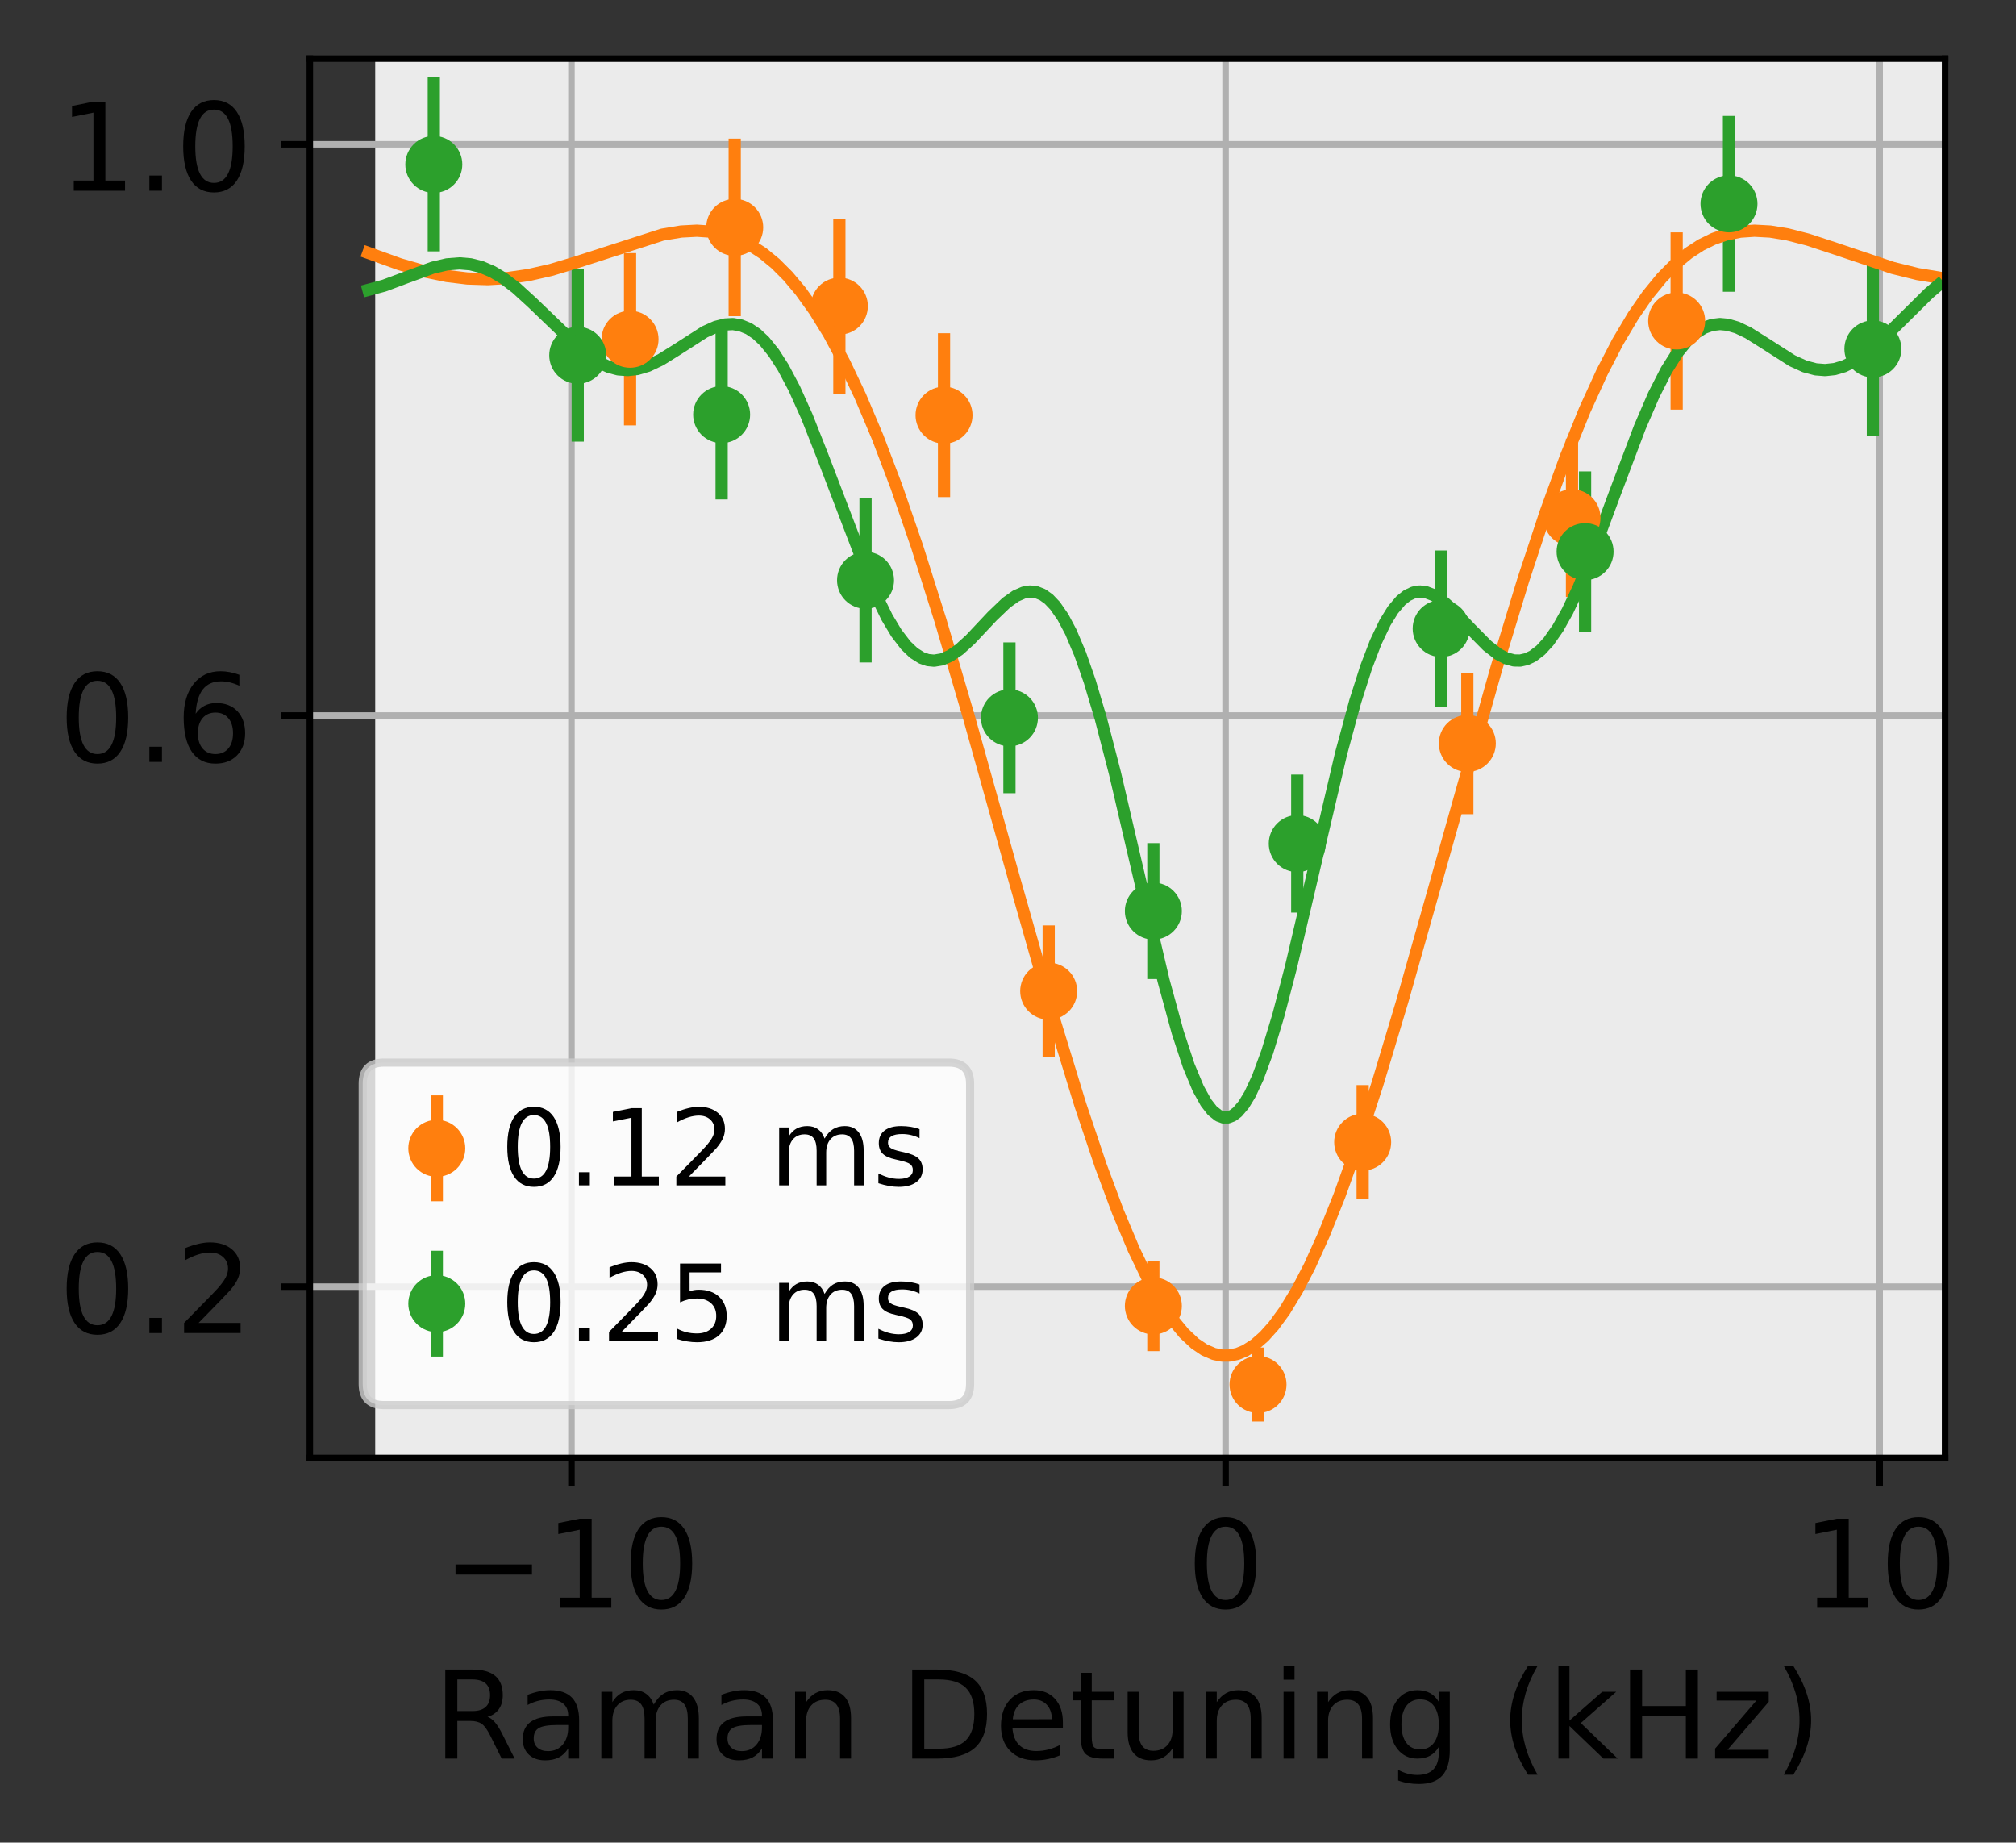 <?xml version="1.0" encoding="utf-8" standalone="no"?>
<!DOCTYPE svg PUBLIC "-//W3C//DTD SVG 1.1//EN"
  "http://www.w3.org/Graphics/SVG/1.1/DTD/svg11.dtd">
<!-- Created with matplotlib (https://matplotlib.org/) -->
<svg height="226.298pt" version="1.1" viewBox="0 0 247.643 226.298" width="247.643pt" xmlns="http://www.w3.org/2000/svg" xmlns:xlink="http://www.w3.org/1999/xlink">
 <rect x="0" y="0" width="247.643" height="226.298" fill="#333333" stroke="none"/>
 <defs>
  <style type="text/css">*{stroke-linecap:butt;stroke-linejoin:round;}</style>
 </defs>
 <g id="figure_1">
  <g id="patch_1">
   <path d="M 0 226.298 
L 247.643 226.298 
L 247.643 -0 
L 0 -0 
z
" style="fill:none;"/>
  </g>
  <g id="axes_1">
   <g id="patch_2">
    <path d="M 38.055 179.064 
L 238.935 179.064 
L 238.935 7.2 
L 38.055 7.2 
z
" style="fill:none;"/>
   </g>
   <g id="patch_3">
    <path clip-path="url(#pe54a88358d)" d="M 46.09 179.064 
L 238.935 179.064 
L 238.935 7.2 
L 46.09 7.2 
z
" style="fill:#ffffff;opacity:0.9;"/>
   </g>
   <g id="matplotlib.axis_1">
    <g id="xtick_1">
     <g id="line2d_1">
      <path clip-path="url(#pe54a88358d)" d="M 70.195 179.064 
L 70.195 7.2 
" style="fill:none;stroke:#b0b0b0;stroke-linecap:square;stroke-width:0.8;"/>
     </g>
     <g id="line2d_2">
      <defs>
       <path d="M 0 0 
L 0 3.5 
" id="m005f0a59be" style="stroke:#000000;stroke-width:0.8;"/>
      </defs>
      <g>
       <use style="stroke:#000000;stroke-width:0.8;" x="70.195" xlink:href="#m005f0a59be" y="179.064"/>
      </g>
     </g>
     <g id="text_1">
      <!-- −10 -->
      <g transform="translate(54.367 197.462)scale(0.15 -0.15)">
       <defs>
        <path d="M 10.594 35.5 
L 73.188 35.5 
L 73.188 27.203 
L 10.594 27.203 
z
" id="DejaVuSans-8722"/>
        <path d="M 12.406 8.297 
L 28.516 8.297 
L 28.516 63.922 
L 10.984 60.406 
L 10.984 69.391 
L 28.422 72.906 
L 38.281 72.906 
L 38.281 8.297 
L 54.391 8.297 
L 54.391 0 
L 12.406 0 
z
" id="DejaVuSans-49"/>
        <path d="M 31.781 66.406 
Q 24.172 66.406 20.328 58.906 
Q 16.5 51.422 16.5 36.375 
Q 16.5 21.391 20.328 13.891 
Q 24.172 6.391 31.781 6.391 
Q 39.453 6.391 43.281 13.891 
Q 47.125 21.391 47.125 36.375 
Q 47.125 51.422 43.281 58.906 
Q 39.453 66.406 31.781 66.406 
z
M 31.781 74.219 
Q 44.047 74.219 50.516 64.516 
Q 56.984 54.828 56.984 36.375 
Q 56.984 17.969 50.516 8.266 
Q 44.047 -1.422 31.781 -1.422 
Q 19.531 -1.422 13.062 8.266 
Q 6.594 17.969 6.594 36.375 
Q 6.594 54.828 13.062 64.516 
Q 19.531 74.219 31.781 74.219 
z
" id="DejaVuSans-48"/>
       </defs>
       <use xlink:href="#DejaVuSans-8722"/>
       <use x="83.789" xlink:href="#DejaVuSans-49"/>
       <use x="147.412" xlink:href="#DejaVuSans-48"/>
      </g>
     </g>
    </g>
    <g id="xtick_2">
     <g id="line2d_3">
      <path clip-path="url(#pe54a88358d)" d="M 150.547 179.064 
L 150.547 7.2 
" style="fill:none;stroke:#b0b0b0;stroke-linecap:square;stroke-width:0.8;"/>
     </g>
     <g id="line2d_4">
      <g>
       <use style="stroke:#000000;stroke-width:0.8;" x="150.547" xlink:href="#m005f0a59be" y="179.064"/>
      </g>
     </g>
     <g id="text_2">
      <!-- 0 -->
      <g transform="translate(145.776 197.462)scale(0.15 -0.15)">
       <use xlink:href="#DejaVuSans-48"/>
      </g>
     </g>
    </g>
    <g id="xtick_3">
     <g id="line2d_5">
      <path clip-path="url(#pe54a88358d)" d="M 230.899 179.064 
L 230.899 7.2 
" style="fill:none;stroke:#b0b0b0;stroke-linecap:square;stroke-width:0.8;"/>
     </g>
     <g id="line2d_6">
      <g>
       <use style="stroke:#000000;stroke-width:0.8;" x="230.899" xlink:href="#m005f0a59be" y="179.064"/>
      </g>
     </g>
     <g id="text_3">
      <!-- 10 -->
      <g transform="translate(221.356 197.462)scale(0.15 -0.15)">
       <use xlink:href="#DejaVuSans-49"/>
       <use x="63.623" xlink:href="#DejaVuSans-48"/>
      </g>
     </g>
    </g>
    <g id="text_4">
     <!-- Raman Detuning (kHz) -->
     <g transform="translate(53.228 215.979)scale(0.15 -0.15)">
      <defs>
       <path d="M 44.391 34.188 
Q 47.562 33.109 50.562 29.594 
Q 53.562 26.078 56.594 19.922 
L 66.609 0 
L 56 0 
L 46.688 18.703 
Q 43.062 26.031 39.672 28.422 
Q 36.281 30.812 30.422 30.812 
L 19.672 30.812 
L 19.672 0 
L 9.812 0 
L 9.812 72.906 
L 32.078 72.906 
Q 44.578 72.906 50.734 67.672 
Q 56.891 62.453 56.891 51.906 
Q 56.891 45.016 53.688 40.469 
Q 50.484 35.938 44.391 34.188 
z
M 19.672 64.797 
L 19.672 38.922 
L 32.078 38.922 
Q 39.203 38.922 42.844 42.219 
Q 46.484 45.516 46.484 51.906 
Q 46.484 58.297 42.844 61.547 
Q 39.203 64.797 32.078 64.797 
z
" id="DejaVuSans-82"/>
       <path d="M 34.281 27.484 
Q 23.391 27.484 19.188 25 
Q 14.984 22.516 14.984 16.5 
Q 14.984 11.719 18.141 8.906 
Q 21.297 6.109 26.703 6.109 
Q 34.188 6.109 38.703 11.406 
Q 43.219 16.703 43.219 25.484 
L 43.219 27.484 
z
M 52.203 31.203 
L 52.203 0 
L 43.219 0 
L 43.219 8.297 
Q 40.141 3.328 35.547 0.953 
Q 30.953 -1.422 24.312 -1.422 
Q 15.922 -1.422 10.953 3.297 
Q 6 8.016 6 15.922 
Q 6 25.141 12.172 29.828 
Q 18.359 34.516 30.609 34.516 
L 43.219 34.516 
L 43.219 35.406 
Q 43.219 41.609 39.141 45 
Q 35.062 48.391 27.688 48.391 
Q 23 48.391 18.547 47.266 
Q 14.109 46.141 10.016 43.891 
L 10.016 52.203 
Q 14.938 54.109 19.578 55.047 
Q 24.219 56 28.609 56 
Q 40.484 56 46.344 49.844 
Q 52.203 43.703 52.203 31.203 
z
" id="DejaVuSans-97"/>
       <path d="M 52 44.188 
Q 55.375 50.25 60.062 53.125 
Q 64.75 56 71.094 56 
Q 79.641 56 84.281 50.016 
Q 88.922 44.047 88.922 33.016 
L 88.922 0 
L 79.891 0 
L 79.891 32.719 
Q 79.891 40.578 77.094 44.375 
Q 74.312 48.188 68.609 48.188 
Q 61.625 48.188 57.562 43.547 
Q 53.516 38.922 53.516 30.906 
L 53.516 0 
L 44.484 0 
L 44.484 32.719 
Q 44.484 40.625 41.703 44.406 
Q 38.922 48.188 33.109 48.188 
Q 26.219 48.188 22.156 43.531 
Q 18.109 38.875 18.109 30.906 
L 18.109 0 
L 9.078 0 
L 9.078 54.688 
L 18.109 54.688 
L 18.109 46.188 
Q 21.188 51.219 25.484 53.609 
Q 29.781 56 35.688 56 
Q 41.656 56 45.828 52.969 
Q 50 49.953 52 44.188 
z
" id="DejaVuSans-109"/>
       <path d="M 54.891 33.016 
L 54.891 0 
L 45.906 0 
L 45.906 32.719 
Q 45.906 40.484 42.875 44.328 
Q 39.844 48.188 33.797 48.188 
Q 26.516 48.188 22.312 43.547 
Q 18.109 38.922 18.109 30.906 
L 18.109 0 
L 9.078 0 
L 9.078 54.688 
L 18.109 54.688 
L 18.109 46.188 
Q 21.344 51.125 25.703 53.562 
Q 30.078 56 35.797 56 
Q 45.219 56 50.047 50.172 
Q 54.891 44.344 54.891 33.016 
z
" id="DejaVuSans-110"/>
       <path id="DejaVuSans-32"/>
       <path d="M 19.672 64.797 
L 19.672 8.109 
L 31.594 8.109 
Q 46.688 8.109 53.688 14.938 
Q 60.688 21.781 60.688 36.531 
Q 60.688 51.172 53.688 57.984 
Q 46.688 64.797 31.594 64.797 
z
M 9.812 72.906 
L 30.078 72.906 
Q 51.266 72.906 61.172 64.094 
Q 71.094 55.281 71.094 36.531 
Q 71.094 17.672 61.125 8.828 
Q 51.172 0 30.078 0 
L 9.812 0 
z
" id="DejaVuSans-68"/>
       <path d="M 56.203 29.594 
L 56.203 25.203 
L 14.891 25.203 
Q 15.484 15.922 20.484 11.062 
Q 25.484 6.203 34.422 6.203 
Q 39.594 6.203 44.453 7.469 
Q 49.312 8.734 54.109 11.281 
L 54.109 2.781 
Q 49.266 0.734 44.188 -0.344 
Q 39.109 -1.422 33.891 -1.422 
Q 20.797 -1.422 13.156 6.188 
Q 5.516 13.812 5.516 26.812 
Q 5.516 40.234 12.766 48.109 
Q 20.016 56 32.328 56 
Q 43.359 56 49.781 48.891 
Q 56.203 41.797 56.203 29.594 
z
M 47.219 32.234 
Q 47.125 39.594 43.094 43.984 
Q 39.062 48.391 32.422 48.391 
Q 24.906 48.391 20.391 44.141 
Q 15.875 39.891 15.188 32.172 
z
" id="DejaVuSans-101"/>
       <path d="M 18.312 70.219 
L 18.312 54.688 
L 36.812 54.688 
L 36.812 47.703 
L 18.312 47.703 
L 18.312 18.016 
Q 18.312 11.328 20.141 9.422 
Q 21.969 7.516 27.594 7.516 
L 36.812 7.516 
L 36.812 0 
L 27.594 0 
Q 17.188 0 13.234 3.875 
Q 9.281 7.766 9.281 18.016 
L 9.281 47.703 
L 2.688 47.703 
L 2.688 54.688 
L 9.281 54.688 
L 9.281 70.219 
z
" id="DejaVuSans-116"/>
       <path d="M 8.5 21.578 
L 8.5 54.688 
L 17.484 54.688 
L 17.484 21.922 
Q 17.484 14.156 20.5 10.266 
Q 23.531 6.391 29.594 6.391 
Q 36.859 6.391 41.078 11.031 
Q 45.312 15.672 45.312 23.688 
L 45.312 54.688 
L 54.297 54.688 
L 54.297 0 
L 45.312 0 
L 45.312 8.406 
Q 42.047 3.422 37.719 1 
Q 33.406 -1.422 27.688 -1.422 
Q 18.266 -1.422 13.375 4.438 
Q 8.5 10.297 8.5 21.578 
z
M 31.109 56 
z
" id="DejaVuSans-117"/>
       <path d="M 9.422 54.688 
L 18.406 54.688 
L 18.406 0 
L 9.422 0 
z
M 9.422 75.984 
L 18.406 75.984 
L 18.406 64.594 
L 9.422 64.594 
z
" id="DejaVuSans-105"/>
       <path d="M 45.406 27.984 
Q 45.406 37.75 41.375 43.109 
Q 37.359 48.484 30.078 48.484 
Q 22.859 48.484 18.828 43.109 
Q 14.797 37.75 14.797 27.984 
Q 14.797 18.266 18.828 12.891 
Q 22.859 7.516 30.078 7.516 
Q 37.359 7.516 41.375 12.891 
Q 45.406 18.266 45.406 27.984 
z
M 54.391 6.781 
Q 54.391 -7.172 48.188 -13.984 
Q 42 -20.797 29.203 -20.797 
Q 24.469 -20.797 20.266 -20.094 
Q 16.062 -19.391 12.109 -17.922 
L 12.109 -9.188 
Q 16.062 -11.328 19.922 -12.344 
Q 23.781 -13.375 27.781 -13.375 
Q 36.625 -13.375 41.016 -8.766 
Q 45.406 -4.156 45.406 5.172 
L 45.406 9.625 
Q 42.625 4.781 38.281 2.391 
Q 33.938 0 27.875 0 
Q 17.828 0 11.672 7.656 
Q 5.516 15.328 5.516 27.984 
Q 5.516 40.672 11.672 48.328 
Q 17.828 56 27.875 56 
Q 33.938 56 38.281 53.609 
Q 42.625 51.219 45.406 46.391 
L 45.406 54.688 
L 54.391 54.688 
z
" id="DejaVuSans-103"/>
       <path d="M 31 75.875 
Q 24.469 64.656 21.281 53.656 
Q 18.109 42.672 18.109 31.391 
Q 18.109 20.125 21.312 9.062 
Q 24.516 -2 31 -13.188 
L 23.188 -13.188 
Q 15.875 -1.703 12.234 9.375 
Q 8.594 20.453 8.594 31.391 
Q 8.594 42.281 12.203 53.312 
Q 15.828 64.359 23.188 75.875 
z
" id="DejaVuSans-40"/>
       <path d="M 9.078 75.984 
L 18.109 75.984 
L 18.109 31.109 
L 44.922 54.688 
L 56.391 54.688 
L 27.391 29.109 
L 57.625 0 
L 45.906 0 
L 18.109 26.703 
L 18.109 0 
L 9.078 0 
z
" id="DejaVuSans-107"/>
       <path d="M 9.812 72.906 
L 19.672 72.906 
L 19.672 43.016 
L 55.516 43.016 
L 55.516 72.906 
L 65.375 72.906 
L 65.375 0 
L 55.516 0 
L 55.516 34.719 
L 19.672 34.719 
L 19.672 0 
L 9.812 0 
z
" id="DejaVuSans-72"/>
       <path d="M 5.516 54.688 
L 48.188 54.688 
L 48.188 46.484 
L 14.406 7.172 
L 48.188 7.172 
L 48.188 0 
L 4.297 0 
L 4.297 8.203 
L 38.094 47.516 
L 5.516 47.516 
z
" id="DejaVuSans-122"/>
       <path d="M 8.016 75.875 
L 15.828 75.875 
Q 23.141 64.359 26.781 53.312 
Q 30.422 42.281 30.422 31.391 
Q 30.422 20.453 26.781 9.375 
Q 23.141 -1.703 15.828 -13.188 
L 8.016 -13.188 
Q 14.5 -2 17.703 9.062 
Q 20.906 20.125 20.906 31.391 
Q 20.906 42.672 17.703 53.656 
Q 14.5 64.656 8.016 75.875 
z
" id="DejaVuSans-41"/>
      </defs>
      <use xlink:href="#DejaVuSans-82"/>
      <use x="67.232" xlink:href="#DejaVuSans-97"/>
      <use x="128.512" xlink:href="#DejaVuSans-109"/>
      <use x="225.924" xlink:href="#DejaVuSans-97"/>
      <use x="287.203" xlink:href="#DejaVuSans-110"/>
      <use x="350.582" xlink:href="#DejaVuSans-32"/>
      <use x="382.369" xlink:href="#DejaVuSans-68"/>
      <use x="459.371" xlink:href="#DejaVuSans-101"/>
      <use x="520.895" xlink:href="#DejaVuSans-116"/>
      <use x="560.104" xlink:href="#DejaVuSans-117"/>
      <use x="623.482" xlink:href="#DejaVuSans-110"/>
      <use x="686.861" xlink:href="#DejaVuSans-105"/>
      <use x="714.645" xlink:href="#DejaVuSans-110"/>
      <use x="778.023" xlink:href="#DejaVuSans-103"/>
      <use x="841.5" xlink:href="#DejaVuSans-32"/>
      <use x="873.287" xlink:href="#DejaVuSans-40"/>
      <use x="912.301" xlink:href="#DejaVuSans-107"/>
      <use x="970.211" xlink:href="#DejaVuSans-72"/>
      <use x="1045.406" xlink:href="#DejaVuSans-122"/>
      <use x="1097.896" xlink:href="#DejaVuSans-41"/>
     </g>
    </g>
   </g>
   <g id="matplotlib.axis_2">
    <g id="ytick_1">
     <g id="line2d_7">
      <path clip-path="url(#pe54a88358d)" d="M 38.055 158.019 
L 238.935 158.019 
" style="fill:none;stroke:#b0b0b0;stroke-linecap:square;stroke-width:0.8;"/>
     </g>
     <g id="line2d_8">
      <defs>
       <path d="M 0 0 
L -3.5 0 
" id="mc3ce260a5b" style="stroke:#000000;stroke-width:0.8;"/>
      </defs>
      <g>
       <use style="stroke:#000000;stroke-width:0.8;" x="38.055" xlink:href="#mc3ce260a5b" y="158.019"/>
      </g>
     </g>
     <g id="text_5">
      <!-- 0.2 -->
      <g transform="translate(7.2 163.718)scale(0.15 -0.15)">
       <defs>
        <path d="M 10.688 12.406 
L 21 12.406 
L 21 0 
L 10.688 0 
z
" id="DejaVuSans-46"/>
        <path d="M 19.188 8.297 
L 53.609 8.297 
L 53.609 0 
L 7.328 0 
L 7.328 8.297 
Q 12.938 14.109 22.625 23.891 
Q 32.328 33.688 34.812 36.531 
Q 39.547 41.844 41.422 45.531 
Q 43.312 49.219 43.312 52.781 
Q 43.312 58.594 39.234 62.25 
Q 35.156 65.922 28.609 65.922 
Q 23.969 65.922 18.812 64.312 
Q 13.672 62.703 7.812 59.422 
L 7.812 69.391 
Q 13.766 71.781 18.938 73 
Q 24.125 74.219 28.422 74.219 
Q 39.75 74.219 46.484 68.547 
Q 53.219 62.891 53.219 53.422 
Q 53.219 48.922 51.531 44.891 
Q 49.859 40.875 45.406 35.406 
Q 44.188 33.984 37.641 27.219 
Q 31.109 20.453 19.188 8.297 
z
" id="DejaVuSans-50"/>
       </defs>
       <use xlink:href="#DejaVuSans-48"/>
       <use x="63.623" xlink:href="#DejaVuSans-46"/>
       <use x="95.41" xlink:href="#DejaVuSans-50"/>
      </g>
     </g>
    </g>
    <g id="ytick_2">
     <g id="line2d_9">
      <path clip-path="url(#pe54a88358d)" d="M 38.055 87.871 
L 238.935 87.871 
" style="fill:none;stroke:#b0b0b0;stroke-linecap:square;stroke-width:0.8;"/>
     </g>
     <g id="line2d_10">
      <g>
       <use style="stroke:#000000;stroke-width:0.8;" x="38.055" xlink:href="#mc3ce260a5b" y="87.871"/>
      </g>
     </g>
     <g id="text_6">
      <!-- 0.6 -->
      <g transform="translate(7.2 93.57)scale(0.15 -0.15)">
       <defs>
        <path d="M 33.016 40.375 
Q 26.375 40.375 22.484 35.828 
Q 18.609 31.297 18.609 23.391 
Q 18.609 15.531 22.484 10.953 
Q 26.375 6.391 33.016 6.391 
Q 39.656 6.391 43.531 10.953 
Q 47.406 15.531 47.406 23.391 
Q 47.406 31.297 43.531 35.828 
Q 39.656 40.375 33.016 40.375 
z
M 52.594 71.297 
L 52.594 62.312 
Q 48.875 64.062 45.094 64.984 
Q 41.312 65.922 37.594 65.922 
Q 27.828 65.922 22.672 59.328 
Q 17.531 52.734 16.797 39.406 
Q 19.672 43.656 24.016 45.922 
Q 28.375 48.188 33.594 48.188 
Q 44.578 48.188 50.953 41.516 
Q 57.328 34.859 57.328 23.391 
Q 57.328 12.156 50.688 5.359 
Q 44.047 -1.422 33.016 -1.422 
Q 20.359 -1.422 13.672 8.266 
Q 6.984 17.969 6.984 36.375 
Q 6.984 53.656 15.188 63.938 
Q 23.391 74.219 37.203 74.219 
Q 40.922 74.219 44.703 73.484 
Q 48.484 72.75 52.594 71.297 
z
" id="DejaVuSans-54"/>
       </defs>
       <use xlink:href="#DejaVuSans-48"/>
       <use x="63.623" xlink:href="#DejaVuSans-46"/>
       <use x="95.41" xlink:href="#DejaVuSans-54"/>
      </g>
     </g>
    </g>
    <g id="ytick_3">
     <g id="line2d_11">
      <path clip-path="url(#pe54a88358d)" d="M 38.055 17.722 
L 238.935 17.722 
" style="fill:none;stroke:#b0b0b0;stroke-linecap:square;stroke-width:0.8;"/>
     </g>
     <g id="line2d_12">
      <g>
       <use style="stroke:#000000;stroke-width:0.8;" x="38.055" xlink:href="#mc3ce260a5b" y="17.722"/>
      </g>
     </g>
     <g id="text_7">
      <!-- 1.0 -->
      <g transform="translate(7.2 23.421)scale(0.15 -0.15)">
       <use xlink:href="#DejaVuSans-49"/>
       <use x="63.623" xlink:href="#DejaVuSans-46"/>
       <use x="95.41" xlink:href="#DejaVuSans-48"/>
      </g>
     </g>
    </g>
   </g>
   <g id="LineCollection_1">
    <path clip-path="url(#pe54a88358d)" d="M 77.395 52.243 
L 77.395 31.087 
" style="fill:none;stroke:#ff7f0e;stroke-width:1.5;"/>
    <path clip-path="url(#pe54a88358d)" d="M 90.251 38.829 
L 90.251 17.024 
" style="fill:none;stroke:#ff7f0e;stroke-width:1.5;"/>
    <path clip-path="url(#pe54a88358d)" d="M 103.108 48.338 
L 103.108 26.853 
" style="fill:none;stroke:#ff7f0e;stroke-width:1.5;"/>
    <path clip-path="url(#pe54a88358d)" d="M 115.964 61.053 
L 115.964 40.925 
" style="fill:none;stroke:#ff7f0e;stroke-width:1.5;"/>
    <path clip-path="url(#pe54a88358d)" d="M 128.82 129.805 
L 128.82 113.65 
" style="fill:none;stroke:#ff7f0e;stroke-width:1.5;"/>
    <path clip-path="url(#pe54a88358d)" d="M 141.677 165.943 
L 141.677 154.825 
" style="fill:none;stroke:#ff7f0e;stroke-width:1.5;"/>
    <path clip-path="url(#pe54a88358d)" d="M 154.533 174.586 
L 154.533 165.495 
" style="fill:none;stroke:#ff7f0e;stroke-width:1.5;"/>
    <path clip-path="url(#pe54a88358d)" d="M 167.389 147.287 
L 167.389 133.263 
" style="fill:none;stroke:#ff7f0e;stroke-width:1.5;"/>
    <path clip-path="url(#pe54a88358d)" d="M 180.245 99.994 
L 180.245 82.613 
" style="fill:none;stroke:#ff7f0e;stroke-width:1.5;"/>
    <path clip-path="url(#pe54a88358d)" d="M 193.102 73.317 
L 193.102 53.868 
" style="fill:none;stroke:#ff7f0e;stroke-width:1.5;"/>
    <path clip-path="url(#pe54a88358d)" d="M 205.958 50.31 
L 205.958 28.535 
" style="fill:none;stroke:#ff7f0e;stroke-width:1.5;"/>
   </g>
   <g id="LineCollection_2">
    <path clip-path="url(#pe54a88358d)" d="M 53.289 30.875 
L 53.289 9.51 
" style="fill:none;stroke:#2ca02c;stroke-width:1.5;"/>
    <path clip-path="url(#pe54a88358d)" d="M 70.967 54.238 
L 70.967 33.031 
" style="fill:none;stroke:#2ca02c;stroke-width:1.5;"/>
    <path clip-path="url(#pe54a88358d)" d="M 88.644 61.338 
L 88.644 40.504 
" style="fill:none;stroke:#2ca02c;stroke-width:1.5;"/>
    <path clip-path="url(#pe54a88358d)" d="M 106.322 81.362 
L 106.322 61.163 
" style="fill:none;stroke:#2ca02c;stroke-width:1.5;"/>
    <path clip-path="url(#pe54a88358d)" d="M 123.999 97.422 
L 123.999 78.897 
" style="fill:none;stroke:#2ca02c;stroke-width:1.5;"/>
    <path clip-path="url(#pe54a88358d)" d="M 141.677 120.242 
L 141.677 103.546 
" style="fill:none;stroke:#2ca02c;stroke-width:1.5;"/>
    <path clip-path="url(#pe54a88358d)" d="M 159.354 112.081 
L 159.354 95.129 
" style="fill:none;stroke:#2ca02c;stroke-width:1.5;"/>
    <path clip-path="url(#pe54a88358d)" d="M 177.031 86.781 
L 177.031 67.611 
" style="fill:none;stroke:#2ca02c;stroke-width:1.5;"/>
    <path clip-path="url(#pe54a88358d)" d="M 194.709 77.603 
L 194.709 57.896 
" style="fill:none;stroke:#2ca02c;stroke-width:1.5;"/>
    <path clip-path="url(#pe54a88358d)" d="M 212.386 35.833 
L 212.386 14.237 
" style="fill:none;stroke:#2ca02c;stroke-width:1.5;"/>
    <path clip-path="url(#pe54a88358d)" d="M 230.064 53.541 
L 230.064 32.17 
" style="fill:none;stroke:#2ca02c;stroke-width:1.5;"/>
   </g>
   <g id="line2d_13">
    <path clip-path="url(#pe54a88358d)" d="M 45.254 31.064 
L 49.115 32.455 
L 52.203 33.342 
L 54.906 33.9 
L 57.416 34.204 
L 59.925 34.286 
L 62.435 34.141 
L 64.944 33.777 
L 67.647 33.164 
L 70.928 32.179 
L 81.352 28.82 
L 83.669 28.435 
L 85.599 28.333 
L 87.336 28.452 
L 89.074 28.803 
L 90.618 29.335 
L 92.162 30.094 
L 93.707 31.1 
L 95.251 32.369 
L 96.795 33.915 
L 98.34 35.752 
L 100.077 38.177 
L 101.814 40.99 
L 103.745 44.577 
L 105.675 48.646 
L 107.798 53.666 
L 110.115 59.762 
L 112.624 67.037 
L 115.52 76.184 
L 118.995 87.985 
L 124.593 107.972 
L 129.612 125.603 
L 132.7 135.676 
L 135.21 143.15 
L 137.333 148.845 
L 139.264 153.44 
L 141.001 157.05 
L 142.545 159.807 
L 144.09 162.113 
L 145.441 163.747 
L 146.792 165.009 
L 147.95 165.789 
L 149.108 166.287 
L 150.074 166.483 
L 151.039 166.482 
L 152.004 166.281 
L 152.969 165.883 
L 154.127 165.145 
L 155.286 164.128 
L 156.444 162.837 
L 157.795 160.991 
L 159.339 158.452 
L 160.884 155.474 
L 162.621 151.632 
L 164.552 146.801 
L 166.675 140.878 
L 169.184 133.182 
L 172.273 122.908 
L 176.52 107.909 
L 183.855 81.931 
L 187.137 71.159 
L 189.839 62.987 
L 192.349 56.084 
L 194.665 50.365 
L 196.789 45.711 
L 198.719 41.983 
L 200.65 38.741 
L 202.387 36.234 
L 204.124 34.109 
L 205.862 32.353 
L 207.406 31.087 
L 208.95 30.084 
L 210.495 29.328 
L 212.039 28.799 
L 213.776 28.45 
L 215.514 28.333 
L 217.444 28.437 
L 219.567 28.783 
L 222.077 29.426 
L 225.551 30.569 
L 232.501 32.903 
L 235.589 33.667 
L 238.099 34.078 
L 238.099 34.078 
" style="fill:none;stroke:#ff7f0e;stroke-linecap:square;stroke-width:1.5;"/>
   </g>
   <g id="line2d_14">
    <path clip-path="url(#pe54a88358d)" d="M 45.254 35.598 
L 47.185 35.079 
L 49.887 34.071 
L 53.169 32.871 
L 54.906 32.468 
L 56.45 32.345 
L 57.802 32.459 
L 59.153 32.802 
L 60.504 33.38 
L 61.855 34.188 
L 63.4 35.362 
L 65.33 37.126 
L 71.893 43.426 
L 73.438 44.445 
L 74.789 45.062 
L 75.947 45.364 
L 77.105 45.449 
L 78.264 45.32 
L 79.615 44.92 
L 81.159 44.184 
L 83.09 42.982 
L 86.564 40.756 
L 87.915 40.147 
L 89.074 39.85 
L 90.039 39.802 
L 91.004 39.965 
L 91.969 40.36 
L 92.934 41.004 
L 93.9 41.908 
L 95.058 43.341 
L 96.216 45.149 
L 97.567 47.703 
L 99.112 51.138 
L 101.042 56.021 
L 107.412 72.673 
L 108.957 75.822 
L 110.115 77.752 
L 111.273 79.264 
L 112.238 80.188 
L 113.203 80.799 
L 113.976 81.066 
L 114.748 81.141 
L 115.713 80.981 
L 116.678 80.564 
L 117.836 79.774 
L 119.188 78.549 
L 121.89 75.676 
L 123.627 74.014 
L 124.786 73.196 
L 125.751 72.775 
L 126.523 72.644 
L 127.295 72.724 
L 128.067 73.032 
L 128.84 73.587 
L 129.612 74.401 
L 130.577 75.796 
L 131.542 77.616 
L 132.7 80.356 
L 133.859 83.675 
L 135.21 88.213 
L 136.947 94.912 
L 139.457 105.653 
L 142.931 120.439 
L 144.669 126.792 
L 146.02 130.887 
L 147.178 133.67 
L 148.143 135.413 
L 148.915 136.404 
L 149.688 137.021 
L 150.267 137.234 
L 150.846 137.231 
L 151.425 137.011 
L 152.004 136.577 
L 152.776 135.67 
L 153.548 134.4 
L 154.514 132.326 
L 155.672 129.183 
L 157.023 124.732 
L 158.567 118.827 
L 160.884 108.969 
L 164.745 92.518 
L 166.482 86.127 
L 167.833 81.895 
L 168.991 78.869 
L 170.15 76.44 
L 171.115 74.884 
L 172.08 73.749 
L 172.852 73.136 
L 173.624 72.773 
L 174.396 72.643 
L 175.169 72.728 
L 176.134 73.1 
L 177.099 73.722 
L 178.45 74.907 
L 180.574 77.15 
L 182.697 79.298 
L 184.048 80.344 
L 185.014 80.85 
L 185.979 81.112 
L 186.751 81.125 
L 187.523 80.951 
L 188.295 80.582 
L 189.26 79.84 
L 190.226 78.786 
L 191.384 77.125 
L 192.542 75.058 
L 193.893 72.199 
L 195.631 67.964 
L 198.333 60.683 
L 201.422 52.502 
L 203.159 48.477 
L 204.703 45.454 
L 206.055 43.317 
L 207.213 41.889 
L 208.371 40.841 
L 209.336 40.253 
L 210.301 39.91 
L 211.267 39.796 
L 212.232 39.886 
L 213.39 40.225 
L 214.741 40.87 
L 216.672 42.08 
L 220.146 44.299 
L 221.691 44.999 
L 223.042 45.359 
L 224.2 45.45 
L 225.358 45.325 
L 226.517 44.984 
L 227.868 44.325 
L 229.219 43.413 
L 230.957 41.941 
L 233.466 39.456 
L 236.941 36.019 
L 238.099 35.032 
L 238.099 35.032 
" style="fill:none;stroke:#2ca02c;stroke-linecap:square;stroke-width:1.5;"/>
   </g>
   <g id="line2d_15">
    <defs>
     <path d="M 0 3 
C 0.796 3 1.559 2.684 2.121 2.121 
C 2.684 1.559 3 0.796 3 0 
C 3 -0.796 2.684 -1.559 2.121 -2.121 
C 1.559 -2.684 0.796 -3 0 -3 
C -0.796 -3 -1.559 -2.684 -2.121 -2.121 
C -2.684 -1.559 -3 -0.796 -3 0 
C -3 0.796 -2.684 1.559 -2.121 2.121 
C -1.559 2.684 -0.796 3 0 3 
z
" id="mbbb2a9d153" style="stroke:#ff7f0e;"/>
    </defs>
    <g clip-path="url(#pe54a88358d)">
     <use style="fill:#ff7f0e;stroke:#ff7f0e;" x="77.395" xlink:href="#mbbb2a9d153" y="41.665"/>
     <use style="fill:#ff7f0e;stroke:#ff7f0e;" x="90.251" xlink:href="#mbbb2a9d153" y="27.927"/>
     <use style="fill:#ff7f0e;stroke:#ff7f0e;" x="103.108" xlink:href="#mbbb2a9d153" y="37.596"/>
     <use style="fill:#ff7f0e;stroke:#ff7f0e;" x="115.964" xlink:href="#mbbb2a9d153" y="50.989"/>
     <use style="fill:#ff7f0e;stroke:#ff7f0e;" x="128.82" xlink:href="#mbbb2a9d153" y="121.728"/>
     <use style="fill:#ff7f0e;stroke:#ff7f0e;" x="141.677" xlink:href="#mbbb2a9d153" y="160.384"/>
     <use style="fill:#ff7f0e;stroke:#ff7f0e;" x="154.533" xlink:href="#mbbb2a9d153" y="170.04"/>
     <use style="fill:#ff7f0e;stroke:#ff7f0e;" x="167.389" xlink:href="#mbbb2a9d153" y="140.275"/>
     <use style="fill:#ff7f0e;stroke:#ff7f0e;" x="180.245" xlink:href="#mbbb2a9d153" y="91.303"/>
     <use style="fill:#ff7f0e;stroke:#ff7f0e;" x="193.102" xlink:href="#mbbb2a9d153" y="63.593"/>
     <use style="fill:#ff7f0e;stroke:#ff7f0e;" x="205.958" xlink:href="#mbbb2a9d153" y="39.423"/>
    </g>
   </g>
   <g id="line2d_16">
    <defs>
     <path d="M 0 3 
C 0.796 3 1.559 2.684 2.121 2.121 
C 2.684 1.559 3 0.796 3 0 
C 3 -0.796 2.684 -1.559 2.121 -2.121 
C 1.559 -2.684 0.796 -3 0 -3 
C -0.796 -3 -1.559 -2.684 -2.121 -2.121 
C -2.684 -1.559 -3 -0.796 -3 0 
C -3 0.796 -2.684 1.559 -2.121 2.121 
C -1.559 2.684 -0.796 3 0 3 
z
" id="mbab2358add" style="stroke:#2ca02c;"/>
    </defs>
    <g clip-path="url(#pe54a88358d)">
     <use style="fill:#2ca02c;stroke:#2ca02c;" x="53.289" xlink:href="#mbab2358add" y="20.192"/>
     <use style="fill:#2ca02c;stroke:#2ca02c;" x="70.967" xlink:href="#mbab2358add" y="43.634"/>
     <use style="fill:#2ca02c;stroke:#2ca02c;" x="88.644" xlink:href="#mbab2358add" y="50.921"/>
     <use style="fill:#2ca02c;stroke:#2ca02c;" x="106.322" xlink:href="#mbab2358add" y="71.263"/>
     <use style="fill:#2ca02c;stroke:#2ca02c;" x="123.999" xlink:href="#mbab2358add" y="88.159"/>
     <use style="fill:#2ca02c;stroke:#2ca02c;" x="141.677" xlink:href="#mbab2358add" y="111.894"/>
     <use style="fill:#2ca02c;stroke:#2ca02c;" x="159.354" xlink:href="#mbab2358add" y="103.605"/>
     <use style="fill:#2ca02c;stroke:#2ca02c;" x="177.031" xlink:href="#mbab2358add" y="77.196"/>
     <use style="fill:#2ca02c;stroke:#2ca02c;" x="194.709" xlink:href="#mbab2358add" y="67.749"/>
     <use style="fill:#2ca02c;stroke:#2ca02c;" x="212.386" xlink:href="#mbab2358add" y="25.035"/>
     <use style="fill:#2ca02c;stroke:#2ca02c;" x="230.064" xlink:href="#mbab2358add" y="42.855"/>
    </g>
   </g>
   <g id="patch_4">
    <path d="M 38.055 179.064 
L 38.055 7.2 
" style="fill:none;stroke:#000000;stroke-linecap:square;stroke-linejoin:miter;stroke-width:0.8;"/>
   </g>
   <g id="patch_5">
    <path d="M 238.935 179.064 
L 238.935 7.2 
" style="fill:none;stroke:#000000;stroke-linecap:square;stroke-linejoin:miter;stroke-width:0.8;"/>
   </g>
   <g id="patch_6">
    <path d="M 38.055 179.064 
L 238.935 179.064 
" style="fill:none;stroke:#000000;stroke-linecap:square;stroke-linejoin:miter;stroke-width:0.8;"/>
   </g>
   <g id="patch_7">
    <path d="M 38.055 7.2 
L 238.935 7.2 
" style="fill:none;stroke:#000000;stroke-linecap:square;stroke-linejoin:miter;stroke-width:0.8;"/>
   </g>
   <g id="legend_1">
    <g id="patch_8">
     <path d="M 47.155 172.564 
L 116.567 172.564 
Q 119.167 172.564 119.167 169.964 
L 119.167 133.101 
Q 119.167 130.501 116.567 130.501 
L 47.155 130.501 
Q 44.555 130.501 44.555 133.101 
L 44.555 169.964 
Q 44.555 172.564 47.155 172.564 
z
" style="fill:#ffffff;opacity:0.8;stroke:#cccccc;stroke-linejoin:miter;"/>
    </g>
    <g id="LineCollection_3">
     <path d="M 53.655 147.529 
L 53.655 134.529 
" style="fill:none;stroke:#ff7f0e;stroke-width:1.5;"/>
    </g>
    <g id="line2d_17"/>
    <g id="line2d_18">
     <g>
      <use style="fill:#ff7f0e;stroke:#ff7f0e;" x="53.655" xlink:href="#mbbb2a9d153" y="141.029"/>
     </g>
    </g>
    <g id="text_8">
     <!-- 0.12 ms -->
     <g transform="translate(61.455 145.579)scale(0.13 -0.13)">
      <defs>
       <path d="M 44.281 53.078 
L 44.281 44.578 
Q 40.484 46.531 36.375 47.5 
Q 32.281 48.484 27.875 48.484 
Q 21.188 48.484 17.844 46.438 
Q 14.5 44.391 14.5 40.281 
Q 14.5 37.156 16.891 35.375 
Q 19.281 33.594 26.516 31.984 
L 29.594 31.297 
Q 39.156 29.25 43.188 25.516 
Q 47.219 21.781 47.219 15.094 
Q 47.219 7.469 41.188 3.016 
Q 35.156 -1.422 24.609 -1.422 
Q 20.219 -1.422 15.453 -0.562 
Q 10.688 0.297 5.422 2 
L 5.422 11.281 
Q 10.406 8.688 15.234 7.391 
Q 20.062 6.109 24.812 6.109 
Q 31.156 6.109 34.562 8.281 
Q 37.984 10.453 37.984 14.406 
Q 37.984 18.062 35.516 20.016 
Q 33.062 21.969 24.703 23.781 
L 21.578 24.516 
Q 13.234 26.266 9.516 29.906 
Q 5.812 33.547 5.812 39.891 
Q 5.812 47.609 11.281 51.797 
Q 16.75 56 26.812 56 
Q 31.781 56 36.172 55.266 
Q 40.578 54.547 44.281 53.078 
z
" id="DejaVuSans-115"/>
      </defs>
      <use xlink:href="#DejaVuSans-48"/>
      <use x="63.623" xlink:href="#DejaVuSans-46"/>
      <use x="95.41" xlink:href="#DejaVuSans-49"/>
      <use x="159.033" xlink:href="#DejaVuSans-50"/>
      <use x="222.656" xlink:href="#DejaVuSans-32"/>
      <use x="254.443" xlink:href="#DejaVuSans-109"/>
      <use x="351.855" xlink:href="#DejaVuSans-115"/>
     </g>
    </g>
    <g id="LineCollection_4">
     <path d="M 53.655 166.61 
L 53.655 153.61 
" style="fill:none;stroke:#2ca02c;stroke-width:1.5;"/>
    </g>
    <g id="line2d_19"/>
    <g id="line2d_20">
     <g>
      <use style="fill:#2ca02c;stroke:#2ca02c;" x="53.655" xlink:href="#mbab2358add" y="160.11"/>
     </g>
    </g>
    <g id="text_9">
     <!-- 0.25 ms -->
     <g transform="translate(61.455 164.66)scale(0.13 -0.13)">
      <defs>
       <path d="M 10.797 72.906 
L 49.516 72.906 
L 49.516 64.594 
L 19.828 64.594 
L 19.828 46.734 
Q 21.969 47.469 24.109 47.828 
Q 26.266 48.188 28.422 48.188 
Q 40.625 48.188 47.75 41.5 
Q 54.891 34.812 54.891 23.391 
Q 54.891 11.625 47.562 5.094 
Q 40.234 -1.422 26.906 -1.422 
Q 22.312 -1.422 17.547 -0.641 
Q 12.797 0.141 7.719 1.703 
L 7.719 11.625 
Q 12.109 9.234 16.797 8.062 
Q 21.484 6.891 26.703 6.891 
Q 35.156 6.891 40.078 11.328 
Q 45.016 15.766 45.016 23.391 
Q 45.016 31 40.078 35.438 
Q 35.156 39.891 26.703 39.891 
Q 22.75 39.891 18.812 39.016 
Q 14.891 38.141 10.797 36.281 
z
" id="DejaVuSans-53"/>
      </defs>
      <use xlink:href="#DejaVuSans-48"/>
      <use x="63.623" xlink:href="#DejaVuSans-46"/>
      <use x="95.41" xlink:href="#DejaVuSans-50"/>
      <use x="159.033" xlink:href="#DejaVuSans-53"/>
      <use x="222.656" xlink:href="#DejaVuSans-32"/>
      <use x="254.443" xlink:href="#DejaVuSans-109"/>
      <use x="351.855" xlink:href="#DejaVuSans-115"/>
     </g>
    </g>
   </g>
  </g>
 </g>
 <defs>
  <clipPath id="pe54a88358d">
   <rect height="171.864" width="200.88" x="38.055" y="7.2"/>
  </clipPath>
 </defs>
</svg>
